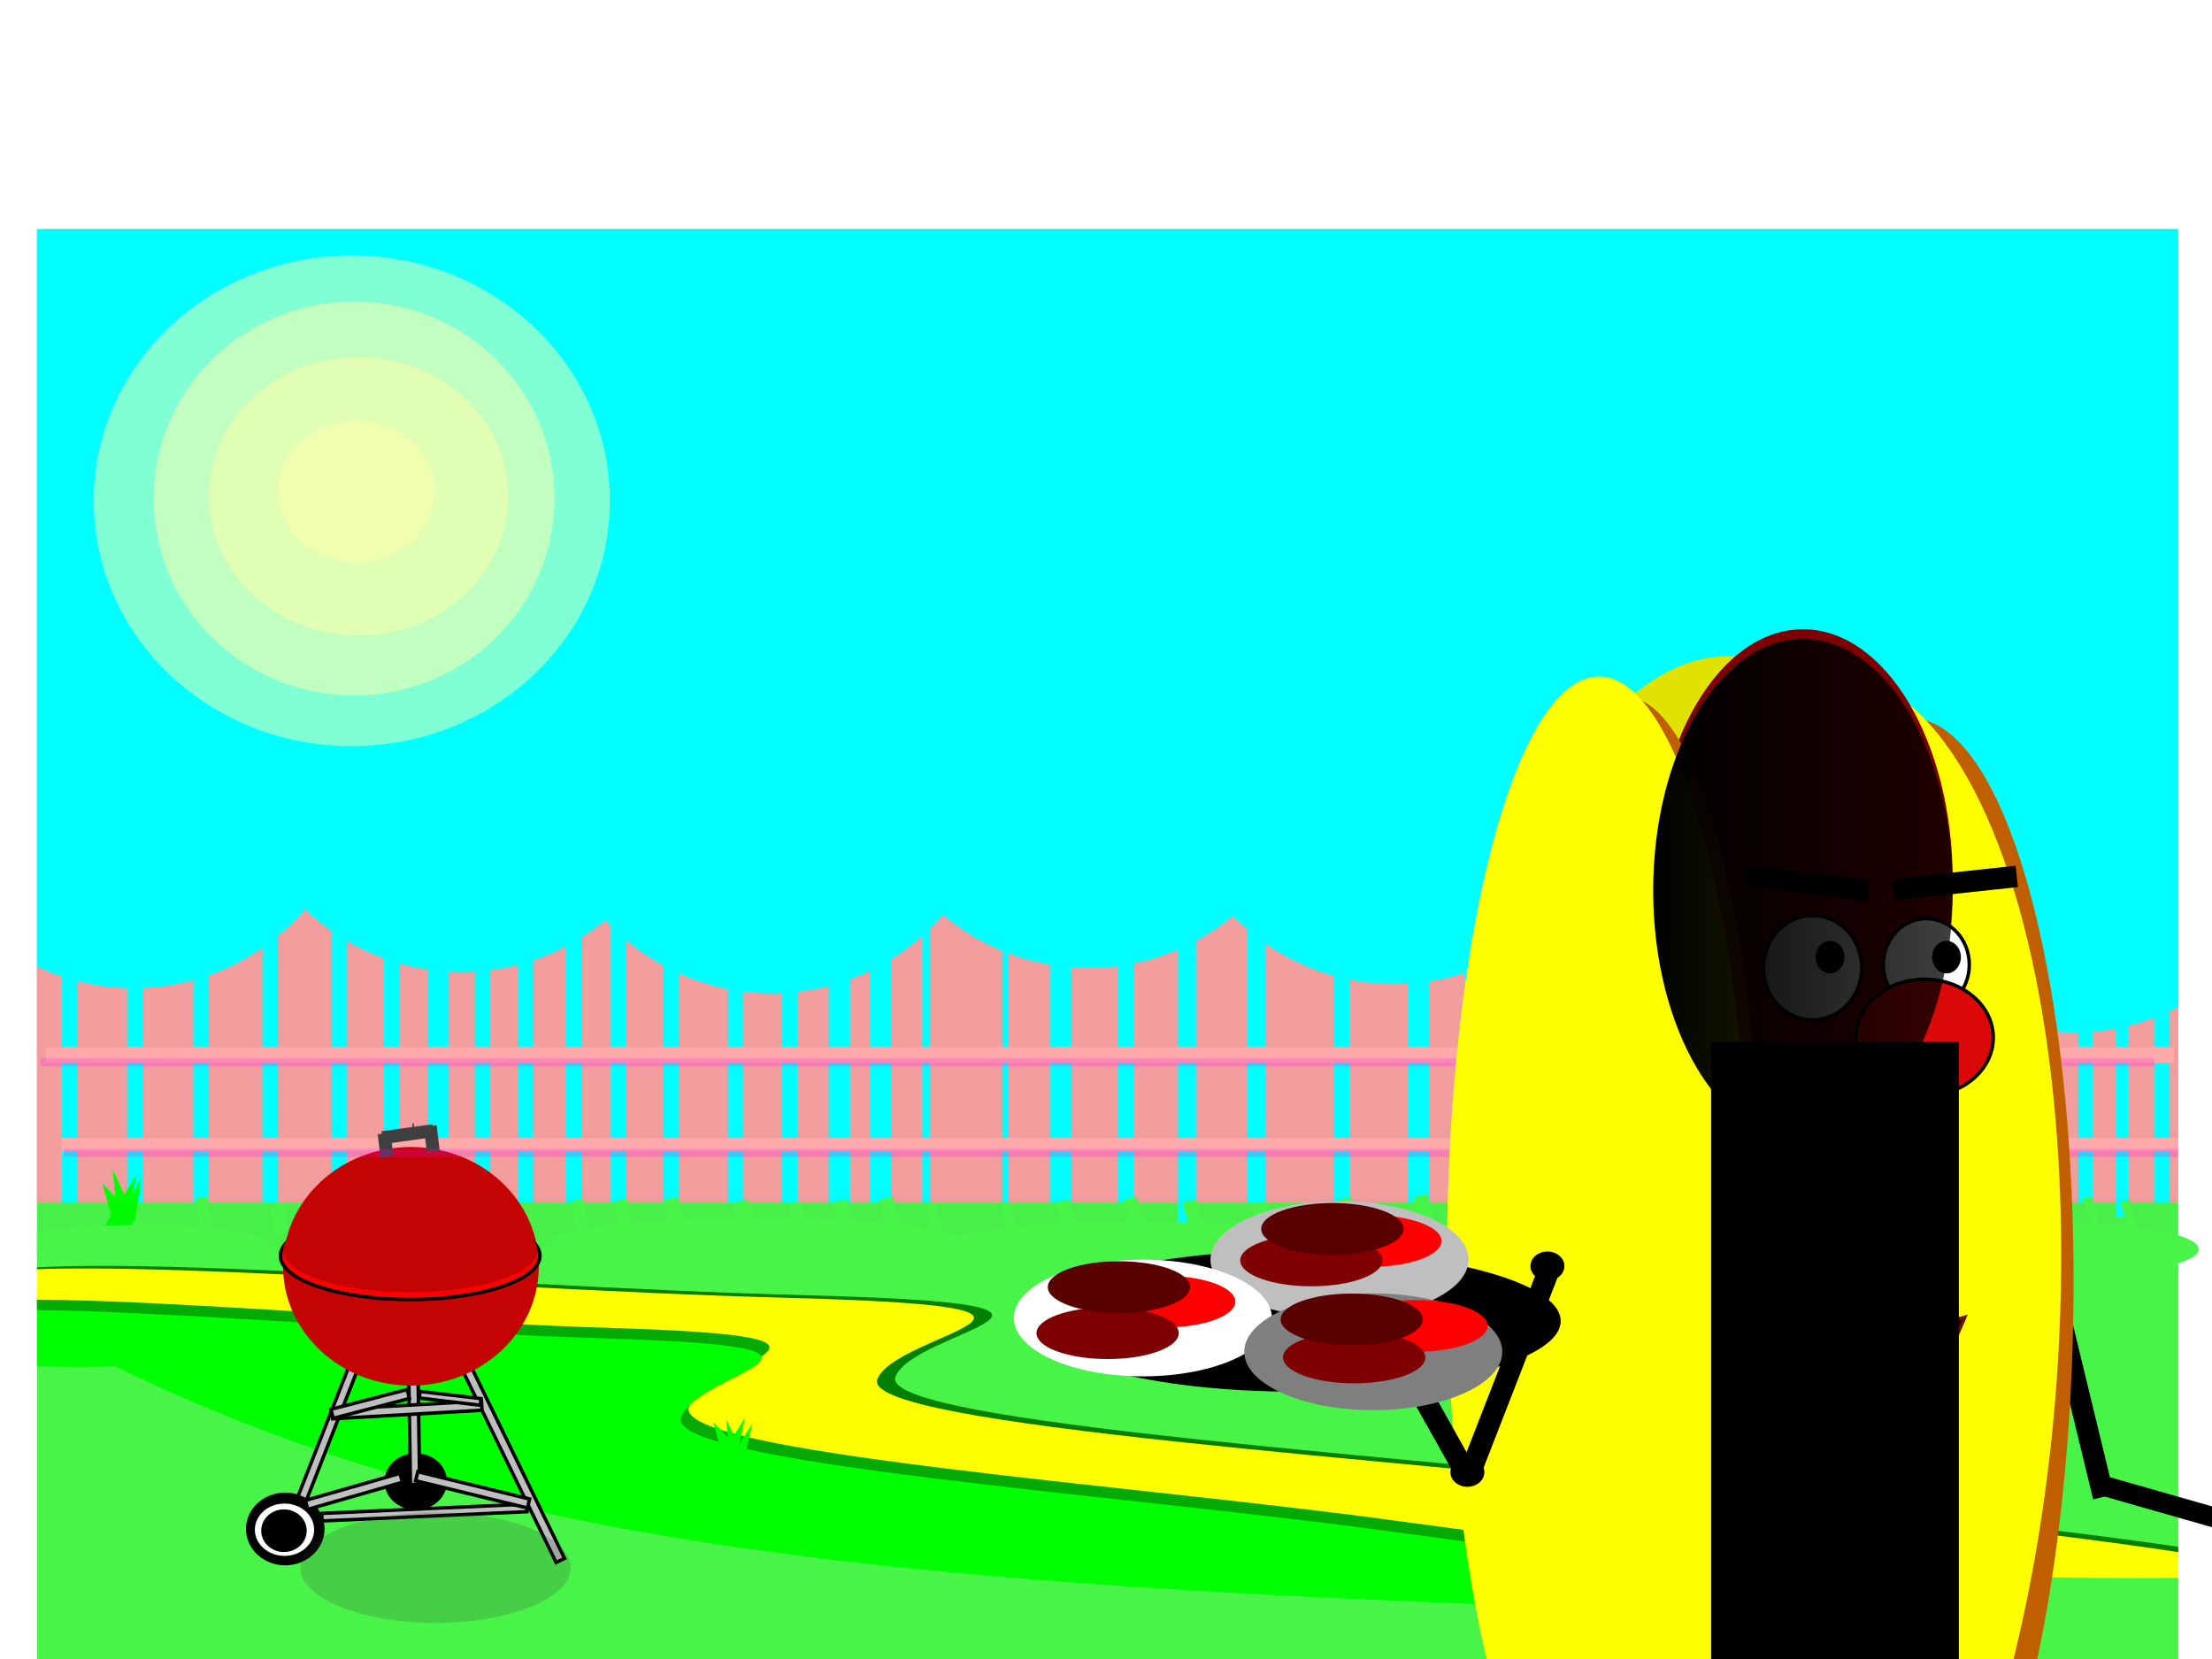 <svg width="640" height="480" xmlns="http://www.w3.org/2000/svg" xmlns:svg="http://www.w3.org/2000/svg" stroke="null" style="vector-effect: non-scaling-stroke;">
 <!-- Created with SVG-edit - http://svg-edit.googlecode.com/ -->
 <defs stroke="null" style="vector-effect: non-scaling-stroke;">
  <filter stroke="null" style="vector-effect: non-scaling-stroke;" height="200%" width="200%" y="-50%" x="-50%" id="svg_50_blur">
   <feGaussianBlur stroke="null" style="vector-effect: non-scaling-stroke;" stdDeviation="10" in="SourceGraphic"/>
  </filter>
  <filter stroke="null" style="vector-effect: non-scaling-stroke;" height="200%" width="200%" y="-50%" x="-50%" id="svg_100_blur">
   <feGaussianBlur stroke="null" style="vector-effect: non-scaling-stroke;" stdDeviation="3.1" in="SourceGraphic"/>
  </filter>
  <linearGradient id="svg_258">
   <stop offset="0" stop-opacity="0" stop-color="0"/>
   <stop offset="0" stop-opacity="0" stop-color="0"/>
   <stop offset="1" stop-color="#000000"/>
  </linearGradient>
  <linearGradient id="svg_260">
   <stop offset="0" stop-opacity="0" stop-color="0"/>
   <stop offset="0.039" stop-opacity="0" stop-color="0"/>
   <stop offset="1" stop-color="#000000"/>
  </linearGradient>
 </defs>
 <g stroke="null">
  <title stroke="null">Layer 1</title>
  <rect stroke="#000000" id="svg_30" height="275.667" width="645" y="66.25" x="-2.75" stroke-linecap="null" stroke-linejoin="null" stroke-dasharray="null" stroke-width="0" fill="#00ffff"/>
  <rect stroke="#000000" style="vector-effect: non-scaling-stroke;" id="svg_1" height="89.292" width="635.063" y="260.396" x="5.687" stroke-width="0" fill="#f29d9d"/>
  <rect stroke="#000000" id="svg_2" height="98.104" width="4.5" y="260.583" x="110.937" stroke-linecap="null" stroke-linejoin="null" stroke-dasharray="null" stroke-width="0" fill="#00ffff"/>
  <rect stroke="#000000" id="svg_3" height="92.771" width="5.833" y="270.979" x="123.875" stroke-linecap="null" stroke-linejoin="null" stroke-dasharray="null" stroke-width="0" fill="#00ffff"/>
  <rect stroke="#000000" id="svg_4" height="91.438" width="4.5" y="270.062" x="137.375" stroke-linecap="null" stroke-linejoin="null" stroke-dasharray="null" stroke-width="0" fill="#00ffff"/>
  <rect stroke="#000000" id="svg_5" height="90.104" width="4.5" y="271.958" x="451.25" stroke-linecap="null" stroke-linejoin="null" stroke-dasharray="null" stroke-width="0" fill="#00ffff"/>
  <rect stroke="#000000" id="svg_6" height="104.104" width="2.5" y="263.583" x="438.875" stroke-linecap="null" stroke-linejoin="null" stroke-dasharray="null" stroke-width="0" fill="#00ffff"/>
  <rect stroke="#000000" id="svg_7" height="94.104" width="6.167" y="271.333" x="407.396" stroke-linecap="null" stroke-linejoin="null" stroke-dasharray="null" stroke-width="0" fill="#00ffff"/>
  <rect stroke="#000000" id="svg_9" height="104.771" width="4.5" y="258.979" x="149.75" stroke-linecap="null" stroke-linejoin="null" stroke-dasharray="null" stroke-width="0" fill="#00ffff"/>
  <rect stroke="#000000" id="svg_10" height="104.771" width="4.5" y="261.229" x="163.812" stroke-linecap="null" stroke-linejoin="null" stroke-dasharray="null" stroke-width="0" fill="#00ffff"/>
  <rect stroke="#000000" id="svg_11" height="115.438" width="4.5" y="252.813" x="176.75" stroke-linecap="null" stroke-linejoin="null" stroke-dasharray="null" stroke-width="0" fill="#00ffff"/>
  <circle stroke="#000000" id="svg_12" r="65.479" cy="214.604" cx="314.99" stroke-linecap="null" stroke-linejoin="null" stroke-dasharray="null" stroke-width="0" fill="#00ffff"/>
  <rect stroke="#000000" id="svg_13" height="100.771" width="4.5" y="260.167" x="191.937" stroke-linecap="null" stroke-linejoin="null" stroke-dasharray="null" stroke-width="0" fill="#00ffff"/>
  <rect stroke="#000000" id="svg_14" height="106.104" width="0.5" y="252.583" x="176.812" stroke-linecap="null" stroke-linejoin="null" stroke-dasharray="null" stroke-width="0" fill="#00ffff"/>
  <rect stroke="#000000" id="svg_15" height="90.104" width="4.5" y="273.083" x="226.25" stroke-linecap="null" stroke-linejoin="null" stroke-dasharray="null" stroke-width="0" fill="#00ffff"/>
  <rect stroke="#000000" id="svg_16" height="96.771" width="6.167" y="271.479" x="239.771" stroke-linecap="null" stroke-linejoin="null" stroke-dasharray="null" stroke-width="0" fill="#00ffff"/>
  <rect stroke="#000000" id="svg_17" height="102.104" width="2.167" y="262.771" x="266.833" stroke-linecap="null" stroke-linejoin="null" stroke-dasharray="null" stroke-width="0" fill="#00ffff"/>
  <rect stroke="#000000" id="svg_18" height="106.104" width="1.833" y="262.208" x="289.958" stroke-linecap="null" stroke-linejoin="null" stroke-dasharray="null" stroke-width="0" fill="#00ffff"/>
  <rect stroke="#000000" id="svg_19" height="103.438" width="4.5" y="265.375" x="323.562" stroke-linecap="null" stroke-linejoin="null" stroke-dasharray="null" stroke-width="0" fill="#00ffff"/>
  <rect stroke="#000000" id="svg_20" height="97.771" width="5.5" y="264.854" x="360.687" stroke-linecap="null" stroke-linejoin="null" stroke-dasharray="null" stroke-width="0" fill="#00ffff"/>
  <rect stroke="#000000" id="svg_21" height="90.104" width="4.5" y="273.083" x="386" stroke-linecap="null" stroke-linejoin="null" stroke-dasharray="null" stroke-width="0" fill="#00ffff"/>
  <circle stroke="#000000" id="svg_24" r="65.479" cy="221.938" cx="223.323" stroke-linecap="null" stroke-linejoin="null" stroke-dasharray="null" stroke-width="0" fill="#00ffff"/>
  <circle stroke="#000000" id="svg_26" r="65.479" cy="215.771" cx="133.49" stroke-linecap="null" stroke-linejoin="null" stroke-dasharray="null" stroke-width="0" fill="#00ffff"/>
  <circle stroke="#000000" id="svg_27" r="65.479" cy="219.271" cx="403.49" stroke-linecap="null" stroke-linejoin="null" stroke-dasharray="null" stroke-width="0" fill="#00ffff"/>
  <rect stroke="#000000" style="vector-effect: non-scaling-stroke;" id="svg_33" height="120.771" width="5.833" y="261.292" x="457.917" stroke-linecap="null" stroke-linejoin="null" stroke-dasharray="null" stroke-width="0" fill="#00ffff"/>
  <rect stroke="#000000" id="svg_34" height="135.438" width="4.5" y="266.625" x="491.25" stroke-linecap="null" stroke-linejoin="null" stroke-dasharray="null" stroke-width="0" fill="#00ffff"/>
  <rect stroke="#000000" id="svg_35" height="139.438" width="3.167" y="282.625" x="511.25" stroke-linecap="null" stroke-linejoin="null" stroke-dasharray="null" stroke-width="0" fill="#00ffff"/>
  <rect stroke="#000000" id="svg_36" height="89.438" width="2.833" y="270.625" x="531.25" stroke-linecap="null" stroke-linejoin="null" stroke-dasharray="null" stroke-width="0" fill="#00ffff"/>
  <rect stroke="#000000" id="svg_37" height="97.438" width="2.833" y="268.625" x="554.25" stroke-linecap="null" stroke-linejoin="null" stroke-dasharray="null" stroke-width="0" fill="#00ffff"/>
  <rect stroke="#000000" id="svg_38" height="101.438" width="4.167" y="274.625" x="581.25" stroke-linecap="null" stroke-linejoin="null" stroke-dasharray="null" stroke-width="0" fill="#00ffff"/>
  <rect stroke="#000000" id="svg_39" height="104.104" width="4.167" y="275.958" x="601.25" stroke-linecap="null" stroke-linejoin="null" stroke-dasharray="null" stroke-width="0" fill="#00ffff"/>
  <rect stroke="#000000" id="svg_40" height="81.771" width="4.5" y="274.292" x="623.25" stroke-linecap="null" stroke-linejoin="null" stroke-dasharray="null" stroke-width="0" fill="#00ffff"/>
  <rect stroke="#000000" id="svg_41" height="129.104" width="4.5" y="257.917" x="17.937" stroke-linecap="null" stroke-linejoin="null" stroke-dasharray="null" stroke-width="0" fill="#00ffff"/>
  <rect stroke="#000000" id="svg_42" height="222.438" width="4.5" y="141.725" x="36.937" stroke-linecap="null" stroke-linejoin="null" stroke-dasharray="null" stroke-width="0" fill="#00ffff"/>
  <rect stroke="#000000" id="svg_43" height="222.438" width="4.5" y="135.25" x="55.937" stroke-linecap="null" stroke-linejoin="null" stroke-dasharray="null" stroke-width="0" fill="#00ffff"/>
  <rect stroke="#000000" id="svg_44" height="222.438" width="4.5" y="131.25" x="75.937" stroke-linecap="null" stroke-linejoin="null" stroke-dasharray="null" stroke-width="0" fill="#00ffff"/>
  <rect stroke="#000000" id="svg_45" height="122.437" width="4.5" y="242.25" x="95.937" stroke-linecap="null" stroke-linejoin="null" stroke-dasharray="null" stroke-width="0" fill="#00ffff"/>
  <circle stroke="#000000" id="svg_46" r="65.479" cy="220.438" cx="38.656" stroke-linecap="null" stroke-linejoin="null" stroke-dasharray="null" stroke-width="0" fill="#00ffff"/>
  <circle stroke="#000000" id="svg_47" r="65.479" cy="225.604" cx="496.99" stroke-linecap="null" stroke-linejoin="null" stroke-dasharray="null" stroke-width="0" fill="#00ffff"/>
  <circle stroke="#000000" style="vector-effect: non-scaling-stroke;" id="svg_48" r="65.479" cy="233.271" cx="599.99" stroke-linecap="null" stroke-linejoin="null" stroke-dasharray="null" stroke-width="0" fill="#00ffff"/>
  <rect stroke="#000000" id="svg_51" height="102.907" width="4.5" y="245.25" x="210.604" stroke-linecap="null" stroke-linejoin="null" stroke-dasharray="null" stroke-width="0" fill="#00ffff"/>
  <rect stroke="#000000" id="svg_52" height="96.771" width="6.167" y="264.813" x="251.771" stroke-linecap="null" stroke-linejoin="null" stroke-dasharray="null" stroke-width="0" fill="#00ffff"/>
  <rect stroke="#000000" id="svg_53" height="96.771" width="6.167" y="266.146" x="303.771" stroke-linecap="null" stroke-linejoin="null" stroke-dasharray="null" stroke-width="0" fill="#00ffff"/>
  <rect stroke="#000000" id="svg_49" height="146" width="642" y="348.156" x="10.714" stroke-linecap="null" stroke-linejoin="null" stroke-dasharray="null" stroke-width="0" fill="#49f449"/>
  <rect stroke="#000000" height="97.771" width="5.5" y="268.854" x="340.687" stroke-linecap="null" stroke-linejoin="null" stroke-dasharray="null" stroke-width="0" fill="#00ffff" id="svg_8"/>
  <rect stroke="#000000" height="104.104" width="2.5" y="264.583" x="423.875" stroke-linecap="null" stroke-linejoin="null" stroke-dasharray="null" stroke-width="0" fill="#00ffff" id="svg_22"/>
  <rect stroke="#000000" height="90.104" width="3.5" y="265.958" x="545.25" stroke-linecap="null" stroke-linejoin="null" stroke-dasharray="null" stroke-width="0" fill="#00ffff" id="svg_25"/>
  <rect stroke="#000000" height="59.104" width="3.5" y="284.958" x="568.25" stroke-linecap="null" stroke-linejoin="null" stroke-dasharray="null" stroke-width="0" fill="#00ffff" id="svg_28"/>
  <rect stroke="#000000" height="59.104" width="3.5" y="292.958" x="612.25" stroke-linecap="null" stroke-linejoin="null" stroke-dasharray="null" stroke-width="0" fill="#00ffff" id="svg_29"/>
  <rect stroke="#000000" fill="#ffaaaa" stroke-width="0" stroke-dasharray="null" stroke-linejoin="null" stroke-linecap="null" x="13.25" y="303" width="615.75" height="4.5" id="svg_54"/>
  <rect stroke="#000000" fill="#ffaaaa" stroke-width="0" stroke-dasharray="null" stroke-linejoin="null" stroke-linecap="null" x="17.75" y="329.25" width="613.5" height="3.75" id="svg_55"/>
  <rect stroke="#000000" id="svg_222" transform="rotate(-13.614 602.532,407.894) " height="51.82" width="6.222" y="381.984" x="599.42" stroke-linecap="null" stroke-linejoin="null" stroke-dasharray="null" stroke-width="0" fill="#000000"/>
  <path stroke="#000000" fill="#007f00" stroke-width="0" stroke-dasharray="null" stroke-linejoin="null" stroke-linecap="null" d="m62.805,383.089c116.718,48.624 238.742,63.439 477.485,71.037c238.742,7.598 53.054,-11.396 -37.138,-22.033c-90.192,-10.637 -249.353,-20.133 -244.048,-33.809c5.305,-13.676 74.275,-20.893 -26.527,-23.552c-100.802,-2.659 -238.742,-15.955 -244.048,-2.659c-5.305,13.296 74.275,11.016 74.275,11.016z" id="svg_79"/>
  <path stroke="#000000" fill="#ffff00" stroke-width="0" stroke-dasharray="null" stroke-linejoin="null" stroke-linecap="null" d="m57.555,383.839c116.718,48.624 238.742,63.439 477.485,71.037c238.742,7.598 53.054,-11.396 -37.138,-22.033c-90.192,-10.637 -249.353,-20.133 -244.048,-33.809c5.305,-13.676 74.275,-20.893 -26.527,-23.552c-100.802,-2.659 -238.742,-15.955 -244.048,-2.659c-5.305,13.296 74.275,11.016 74.275,11.016z" id="svg_77"/>
  <rect stroke="#000000" filter="url(#svg_50_blur)" fill="#ffffff" stroke-width="0" stroke-dasharray="null" stroke-linejoin="null" stroke-linecap="null" x="630.25" y="-1" width="48" height="499" id="svg_50"/>
  <path stroke="#000000" fill="#05aa05" stroke-width="0" stroke-dasharray="null" stroke-linejoin="null" stroke-linecap="null" d="m35.478,392.338c97.414,47.177 199.255,61.552 398.51,68.923c199.255,7.371 44.279,-11.057 -30.995,-21.377c-75.274,-10.32 -208.111,-19.534 -203.683,-32.803c4.428,-13.269 61.99,-20.271 -22.139,-22.852c-84.13,-2.58 -199.255,-15.48 -203.683,-2.58c-4.428,12.9 61.99,10.689 61.99,10.689z" id="svg_80"/>
  <path stroke="#000000" style="vector-effect: non-scaling-stroke;" fill="#00ff00" stroke-width="0" stroke-dasharray="null" stroke-linejoin="null" stroke-linecap="null" d="m33.228,395.338c97.414,47.177 199.255,61.552 398.51,68.923c199.255,7.371 44.279,-11.057 -30.995,-21.377c-75.274,-10.32 -208.111,-19.534 -203.683,-32.803c4.428,-13.269 61.99,-20.271 -22.139,-22.852c-84.13,-2.58 -199.255,-15.48 -203.683,-2.58c-4.428,12.9 61.99,10.689 61.99,10.689z" id="svg_78"/>
  <path stroke="#000000" transform="rotate(3.87 35.56,351.938) " id="svg_23" d="m35.844,365.227c0,0 -4.113,-26.578 -4.113,-26.578c0,0 6.961,12.023 7.594,15.504c0.633,3.48 -3.48,11.074 -3.48,11.074z" stroke-linecap="null" stroke-linejoin="null" stroke-dasharray="null" stroke-width="0" fill="#00ff00"/>
  <path stroke="#000000" id="svg_31" d="m33.734,357.211c0,0 -4.113,-14.766 -4.113,-14.766c0,0 6.961,6.68 7.594,8.613c0.633,1.934 -3.48,6.152 -3.48,6.152l0,0z" stroke-linecap="null" stroke-linejoin="null" stroke-dasharray="null" stroke-width="0" fill="#00ff00"/>
  <path stroke="#000000" transform="rotate(35.482 36.035,354.047) " id="svg_56" d="m36.318,367.336c0,0 -4.113,-26.578 -4.113,-26.578c0,0 6.961,12.023 7.594,15.504c0.633,3.48 -3.48,11.074 -3.48,11.074z" stroke-linecap="null" stroke-linejoin="null" stroke-dasharray="null" stroke-width="0" fill="#00ff00"/>
  <path stroke="#000000" transform="rotate(40.654 33.688,352.544) " id="svg_57" d="m33.972,365.833c0,0 -4.113,-26.578 -4.113,-26.578c0,0 6.961,12.023 7.594,15.504c0.633,3.48 -3.48,11.074 -3.48,11.074z" stroke-linecap="null" stroke-linejoin="null" stroke-dasharray="null" stroke-width="0" fill="#00ff00"/>
  <path stroke="#000000" id="svg_81" transform="rotate(3.87 423.369,356.367) " d="m423.652,369.656c0,0 -4.113,-26.578 -4.113,-26.578c0,0 6.961,12.023 7.594,15.504c0.633,3.48 -3.48,11.074 -3.48,11.074z" stroke-linecap="null" stroke-linejoin="null" stroke-dasharray="null" stroke-width="0" fill="#00ff00"/>
  <path stroke="#000000" id="svg_82" d="m337.062,393.281c0,0 -4.113,-14.766 -4.113,-14.766c0,0 6.961,6.68 7.594,8.613c0.633,1.934 -3.48,6.152 -3.48,6.152z" stroke-linecap="null" stroke-linejoin="null" stroke-dasharray="null" stroke-width="0" fill="#00ff00"/>
  <path stroke="#000000" id="svg_83" transform="rotate(40.654 426.243,353.81) " d="m426.526,367.099c0,0 -4.113,-26.578 -4.113,-26.578c0,0 6.961,12.023 7.594,15.504c0.633,3.48 -3.48,11.074 -3.48,11.074z" stroke-linecap="null" stroke-linejoin="null" stroke-dasharray="null" stroke-width="0" fill="#00ff00"/>
  <path stroke="#000000" id="svg_84" transform="rotate(3.87 428.326,350.988) " d="m428.609,364.277c0,0 -4.113,-26.578 -4.113,-26.578c0,0 6.961,12.023 7.594,15.504c0.633,3.48 -3.48,11.074 -3.48,11.074z" stroke-linecap="null" stroke-linejoin="null" stroke-dasharray="null" stroke-width="0" fill="#00ff00"/>
  <path stroke="#000000" id="svg_85" d="m424.918,354.68c0,0 -4.113,-14.766 -4.113,-14.766c0,0 6.961,6.68 7.594,8.613c0.633,1.934 -3.48,6.152 -3.48,6.152z" stroke-linecap="null" stroke-linejoin="null" stroke-dasharray="null" stroke-width="0" fill="#00ff00"/>
  <path stroke="#000000" id="svg_86" transform="rotate(40.654 424.872,350.013) " d="m425.155,363.302c0,0 -4.113,-26.578 -4.113,-26.578c0,0 6.961,12.023 7.594,15.504c0.633,3.48 -3.48,11.074 -3.48,11.074z" stroke-linecap="null" stroke-linejoin="null" stroke-dasharray="null" stroke-width="0" fill="#00ff00"/>
  <path stroke="#000000" id="svg_87" transform="rotate(3.87 213.038,424.157) " d="m213.321,437.446c0,0 -4.113,-26.578 -4.113,-26.578c0,0 6.961,12.023 7.594,15.504c0.633,3.48 -3.48,11.074 -3.48,11.074z" stroke-linecap="null" stroke-linejoin="null" stroke-dasharray="null" stroke-width="0" fill="#00ff00"/>
  <path stroke="#000000" id="svg_88" d="m210.5,426.346c0,0 -4.113,-14.766 -4.113,-14.766c0,0 6.961,6.68 7.594,8.613c0.633,1.934 -3.48,6.152 -3.48,6.152z" stroke-linecap="null" stroke-linejoin="null" stroke-dasharray="null" stroke-width="0" fill="#00ff00"/>
  <path stroke="#000000" id="svg_89" transform="rotate(40.654 209.742,422.865) " d="m210.025,436.154c0,0 -4.113,-26.578 -4.113,-26.578c0,0 6.961,12.023 7.594,15.504c0.633,3.48 -3.48,11.074 -3.48,11.074z" stroke-linecap="null" stroke-linejoin="null" stroke-dasharray="null" stroke-width="0" fill="#00ff00"/>
  <path stroke="#000000" id="svg_90" transform="rotate(41.99 211.614,424.395) " d="m211.897,437.684c0,0 -4.113,-26.578 -4.113,-26.578c0,0 6.961,12.023 7.594,15.504c0.633,3.48 -3.48,11.074 -3.48,11.074z" stroke-linecap="null" stroke-linejoin="null" stroke-dasharray="null" stroke-width="0" fill="#00ff00"/>
  <ellipse stroke="#000000" ry="57" rx="58" id="svg_91" cy="144.222" cx="102.444" stroke-linecap="null" stroke-linejoin="null" stroke-dasharray="null" stroke-width="0" fill="#ffffaa" opacity="0.5"/>
  <rect stroke="#000000" fill="#bfbfbf" stroke-dasharray="null" stroke-linejoin="null" stroke-linecap="null" x="92.819" y="394.723" width="2.673" height="43.275" id="svg_61" transform="rotate(21.4 94.155,416.36) "/>
  <ellipse stroke="#000000" fill="#000000" stroke-width="0" cx="82.528" cy="442.379" rx="11.367" ry="10.516" id="svg_62"/>
  <ellipse stroke="#000000" fill="#ffffff" stroke-width="0" cx="82.317" cy="442.59" rx="8.578" ry="7.57" id="svg_63"/>
  <ellipse stroke="#000000" fill="#000000" stroke-width="0" cx="82.161" cy="442.879" rx="6.578" ry="6.172" id="svg_64"/>
  <ellipse stroke="#000000" fill="#000000" stroke-width="0" cx="120.286" cy="428.668" rx="9.047" ry="8.195" id="svg_66"/>
  <rect stroke="#000000" fill="#bfbfbf" stroke-dasharray="null" stroke-linejoin="null" stroke-linecap="null" x="118.535" y="400.319" width="2.673" height="29.167" transform="rotate(179.105 119.871,414.902) " id="svg_65"/>
  <rect stroke="#000000" fill="#bfbfbf" stroke-dasharray="null" stroke-linejoin="null" stroke-linecap="null" x="145.815" y="386.651" width="2.704" height="68.277" transform="rotate(154.03 147.167,420.79) " id="svg_67"/>
  <rect stroke="#000000" style="vector-effect: non-scaling-stroke;" filter="url(#svg_100_blur)" opacity="0.15" id="svg_100" height="14.292" width="619.313" y="346.646" x="10.187" stroke-width="0" fill="#3f3f3f"/>
  <ellipse stroke="#000000" style="vector-effect: non-scaling-stroke;" fill="#c40303" stroke-width="0" cx="118.895" cy="366.379" rx="37" ry="34.516" id="svg_60"/>
  <rect stroke="#000000" fill="#bfbfbf" stroke-dasharray="null" stroke-linejoin="null" stroke-linecap="null" x="116.444" y="386.286" width="2.673" height="43.275" transform="rotate(86.743 117.78,407.923) " id="svg_68"/>
  <rect stroke="#000000" fill="#bfbfbf" stroke-dasharray="null" stroke-linejoin="null" stroke-linecap="null" x="105.763" y="394.803" width="2.673" height="22.787" transform="rotate(75.387 107.1,406.196) " id="svg_69"/>
  <rect stroke="#000000" fill="#bfbfbf" stroke-dasharray="null" stroke-linejoin="null" stroke-linecap="null" x="129.271" y="395.706" width="1.923" height="17.745" transform="rotate(96.742 130.232,404.579) " id="svg_70"/>
  <ellipse stroke="#000000" fill="#ff0000" stroke-dasharray="null" stroke-linejoin="null" stroke-linecap="null" cx="118.676" cy="363.333" id="svg_71" rx="37.547" ry="12.656"/>
  <ellipse stroke="#000000" style="vector-effect: non-scaling-stroke;" fill="#c40303" stroke-width="0" cx="118.684" cy="361.739" rx="36.789" ry="12.156" id="svg_73"/>
  <rect stroke="#000000" fill="#3f3f3f" stroke-width="0" stroke-dasharray="null" stroke-linejoin="null" stroke-linecap="null" x="110.561" y="326.27" width="14.871" height="3.754" id="svg_74" transform="rotate(-7.914 117.996,328.147) "/>
  <rect stroke="#000000" fill="#3f3f3f" stroke-width="0" stroke-dasharray="null" stroke-linejoin="null" stroke-linecap="null" x="119.333" y="325.036" width="0.422" height="2.109" id="svg_75"/>
  <rect stroke="#000000" fill="#3f3f3f" stroke-width="0" stroke-dasharray="null" stroke-linejoin="null" stroke-linecap="null" x="108.09" y="329.501" width="6.917" height="3.754" transform="rotate(82.919 111.548,331.378) " id="svg_76"/>
  <rect stroke="#000000" fill="#3f3f3f" stroke-width="0" stroke-dasharray="null" stroke-linejoin="null" stroke-linecap="null" x="121.245" y="327.567" width="7.335" height="3.754" transform="rotate(82.919 124.913,329.444) " id="svg_92"/>
  <rect stroke="#000000" fill="#bfbfbf" stroke-dasharray="null" stroke-linejoin="null" stroke-linecap="null" x="121.704" y="407.941" width="2.187" height="59.367" transform="rotate(87.414 122.798,437.624) " id="svg_96"/>
  <rect stroke="#000000" fill="#bfbfbf" stroke-dasharray="null" stroke-linejoin="null" stroke-linecap="null" x="135.405" y="414.41" width="2.673" height="33.309" transform="rotate(103.706 136.741,431.065) " id="svg_97"/>
  <rect stroke="#000000" fill="#bfbfbf" stroke-dasharray="null" stroke-linejoin="null" stroke-linecap="null" x="101.056" y="417.254" width="2.673" height="28.475" transform="rotate(74.026 102.393,431.492) " id="svg_98"/>
  <ellipse stroke="#000000" ry="20.333" rx="22.667" cy="142.222" cx="103.111" stroke-linecap="null" stroke-linejoin="null" stroke-dasharray="null" stroke-width="0" fill="#ffffaa" opacity="0.5" id="svg_109"/>
  <ellipse stroke="#000000" ry="40.333" rx="43.333" cy="143.556" cx="103.778" stroke-linecap="null" stroke-linejoin="null" stroke-dasharray="null" stroke-width="0" fill="#ffffaa" opacity="0.5" id="svg_110"/>
  <ellipse stroke="#000000" ry="71" rx="74.667" cy="144.889" cx="101.778" stroke-linecap="null" stroke-linejoin="null" stroke-dasharray="null" stroke-width="0" fill="#ffffaa" opacity="0.5" id="svg_111"/>
  <path stroke="#000000" fill="#59f759" stroke-width="0" stroke-dasharray="null" stroke-linejoin="null" stroke-linecap="null" d="m558.218,341.379c0,0 -0.31,5.347 1.549,4.339c1.858,-1.007 1.633,-0.155 2.675,-1.007c1.042,-0.852 2.703,-10.151 2.562,-0.232c-0.141,9.919 -1.633,15.576 -1.69,7.052c-0.056,-8.524 3.745,7.052 1.408,-2.557c-2.337,-9.609 -3.52,-11.159 -2.365,-5.192c1.154,5.967 -1.718,7.517 -1.239,2.867c0.479,-4.649 -2.928,7.362 -0.422,3.72c2.506,-3.642 1.352,-9.376 0.169,-7.594c-1.183,1.782 1.521,6.664 -0.563,5.269c-2.084,-1.395 -4.59,-4.494 -1.492,-4.339c3.097,0.155 3.97,11.701 4.055,4.572c0.084,-7.129 -0.704,-16.041 -0.028,-7.129c0.676,8.911 3.069,14.491 -0.394,8.989c-3.463,-5.502 -8.025,-5.269 -3.379,-1.782c4.646,3.487 5.069,-9.609 2.928,-4.959c-2.14,4.649 5.688,18.055 3.717,9.686c-1.971,-8.369 -5.632,-11.004 -3.126,-5.037c2.506,5.967 8.926,3.177 4.224,0.93c-4.702,-2.247 -6.674,9.221 -4.534,1.937c2.14,-7.284 -0.028,-18.21 0.197,-8.911c0.225,9.299 6.307,-4.727 2.253,2.015c-4.055,6.742 0.422,14.258 0.405,14.191c-0.018,-0.067 -6.909,-16.826 -6.909,-16.826l0,-0z" id="svg_136" transform="rotate(20.757 562.786,347.807) "/>
  <path stroke="#ff7f00" fill="none" stroke-width="0" stroke-dasharray="null" stroke-linejoin="null" stroke-linecap="null" d="m1,42.344l7.752,-41.344l25.84,0l7.752,41.344l-41.344,0z" id="svg_137"/>
  <ellipse stroke="#000000" ry="16" rx="39.111" id="svg_94" cy="453.568" cx="126.003" opacity="0.2" stroke-linecap="null" stroke-linejoin="null" stroke-dasharray="null" stroke-width="0" fill="#3f3f3f"/>
  <rect stroke="#000000" id="svg_95" height="2.37" width="611.556" y="306.117" x="11.775" opacity="0.2" stroke-linecap="null" stroke-linejoin="null" stroke-dasharray="null" stroke-width="0" fill="#ff00ff"/>
  <rect stroke="#000000" id="svg_99" height="2.37" width="611.556" y="332.367" x="18.525" opacity="0.2" stroke-linecap="null" stroke-linejoin="null" stroke-dasharray="null" stroke-width="0" fill="#ff00ff"/>
  <rect stroke="#000000" transform="rotate(-9.193 40.812,357.344) " id="svg_101" height="8.354" width="3.75" y="353.167" x="38.937" stroke-linecap="null" stroke-linejoin="null" stroke-dasharray="null" stroke-width="0" fill="#49f449"/>
  <rect stroke="#000000" id="svg_102" transform="rotate(-9.193 22.812,358.844) " height="8.354" width="3.75" y="354.667" x="20.937" stroke-linecap="null" stroke-linejoin="null" stroke-dasharray="null" stroke-width="0" fill="#49f449"/>
  <rect stroke="#000000" id="svg_103" transform="rotate(-9.193 59.562,353.594) " height="14.517" width="3.228" y="346.335" x="57.949" stroke-linecap="null" stroke-linejoin="null" stroke-dasharray="null" stroke-width="0" fill="#49f449"/>
  <rect stroke="#000000" id="svg_104" transform="rotate(-9.193 80.562,352.844) " height="8.354" width="3.75" y="348.667" x="78.687" stroke-linecap="null" stroke-linejoin="null" stroke-dasharray="null" stroke-width="0" fill="#49f449"/>
  <rect stroke="#000000" id="svg_105" transform="rotate(-9.193 168.312,354.719) " height="15.257" width="3.348" y="347.09" x="166.639" stroke-linecap="null" stroke-linejoin="null" stroke-dasharray="null" stroke-width="0" fill="#49f449"/>
  <rect stroke="#000000" id="svg_106" transform="rotate(-9.193 181.11,356.272) " height="18.338" width="3.75" y="347.103" x="179.235" stroke-linecap="null" stroke-linejoin="null" stroke-dasharray="null" stroke-width="0" fill="#49f449"/>
  <rect stroke="#000000" id="svg_107" transform="rotate(-16.571 196.782,356.031) " height="19.318" width="4.067" y="346.372" x="194.749" stroke-linecap="null" stroke-linejoin="null" stroke-dasharray="null" stroke-width="0" fill="#49f449"/>
  <rect stroke="#000000" id="svg_108" transform="rotate(-16.571 217.032,356.781) " height="19.318" width="4.067" y="347.122" x="214.999" stroke-linecap="null" stroke-linejoin="null" stroke-dasharray="null" stroke-width="0" fill="#49f449"/>
  <rect stroke="#000000" id="svg_112" transform="rotate(-16.571 232.782,357.531) " height="19.318" width="4.067" y="347.872" x="230.749" stroke-linecap="null" stroke-linejoin="null" stroke-dasharray="null" stroke-width="0" fill="#49f449"/>
  <rect stroke="#000000" id="svg_113" transform="rotate(-16.571 245.532,356.781) " height="19.318" width="4.067" y="347.122" x="243.499" stroke-linecap="null" stroke-linejoin="null" stroke-dasharray="null" stroke-width="0" fill="#49f449"/>
  <rect stroke="#000000" id="svg_114" transform="rotate(-16.571 259.032,356.031) " height="19.318" width="4.067" y="346.372" x="256.999" stroke-linecap="null" stroke-linejoin="null" stroke-dasharray="null" stroke-width="0" fill="#49f449"/>
  <rect stroke="#000000" id="svg_115" transform="rotate(-16.571 271.843,357.736) " height="19.318" width="2.629" y="348.077" x="270.529" stroke-linecap="null" stroke-linejoin="null" stroke-dasharray="null" stroke-width="0" fill="#49f449"/>
  <rect stroke="#000000" id="svg_116" transform="rotate(-16.571 293.593,357.736) " height="19.318" width="2.629" y="348.077" x="292.279" stroke-linecap="null" stroke-linejoin="null" stroke-dasharray="null" stroke-width="0" fill="#49f449"/>
  <rect stroke="#000000" id="svg_117" transform="rotate(-16.571 310.032,356.781) " height="19.318" width="4.067" y="347.122" x="307.999" stroke-linecap="null" stroke-linejoin="null" stroke-dasharray="null" stroke-width="0" fill="#49f449"/>
  <rect stroke="#000000" id="svg_118" transform="rotate(-16.571 329.532,356.031) " height="19.318" width="4.067" y="346.372" x="327.499" stroke-linecap="null" stroke-linejoin="null" stroke-dasharray="null" stroke-width="0" fill="#49f449"/>
  <rect stroke="#000000" id="svg_119" transform="rotate(-16.571 346.782,356.781) " height="19.318" width="4.067" y="347.122" x="344.749" stroke-linecap="null" stroke-linejoin="null" stroke-dasharray="null" stroke-width="0" fill="#49f449"/>
  <rect stroke="#000000" id="svg_120" transform="rotate(-16.571 367.032,357.531) " height="19.318" width="4.067" y="347.872" x="364.999" stroke-linecap="null" stroke-linejoin="null" stroke-dasharray="null" stroke-width="0" fill="#49f449"/>
  <rect stroke="#000000" id="svg_121" transform="rotate(-16.571 391.782,356.031) " height="19.318" width="4.067" y="346.372" x="389.749" stroke-linecap="null" stroke-linejoin="null" stroke-dasharray="null" stroke-width="0" fill="#49f449"/>
  <rect stroke="#000000" id="svg_122" transform="rotate(-16.571 413.532,355.281) " height="19.318" width="4.067" y="345.622" x="411.499" stroke-linecap="null" stroke-linejoin="null" stroke-dasharray="null" stroke-width="0" fill="#49f449"/>
  <rect stroke="#000000" id="svg_123" transform="rotate(-16.571 457.532,357.281) " height="19.318" width="4.067" y="347.622" x="455.499" stroke-linecap="null" stroke-linejoin="null" stroke-dasharray="null" stroke-width="0" fill="#49f449"/>
  <rect stroke="#000000" id="svg_124" transform="rotate(-16.571 477.532,357.281) " height="19.318" width="4.067" y="347.622" x="475.499" stroke-linecap="null" stroke-linejoin="null" stroke-dasharray="null" stroke-width="0" fill="#49f449"/>
  <rect stroke="#000000" id="svg_125" transform="rotate(-16.571 442.593,355.736) " height="19.318" width="2.629" y="346.077" x="441.279" stroke-linecap="null" stroke-linejoin="null" stroke-dasharray="null" stroke-width="0" fill="#49f449"/>
  <rect stroke="#000000" id="svg_126" transform="rotate(-16.571 428.593,355.736) " height="19.318" width="2.629" y="346.077" x="427.279" stroke-linecap="null" stroke-linejoin="null" stroke-dasharray="null" stroke-width="0" fill="#49f449"/>
  <rect stroke="#000000" id="svg_127" transform="rotate(-16.571 496.593,356.736) " height="19.318" width="2.629" y="347.077" x="495.279" stroke-linecap="null" stroke-linejoin="null" stroke-dasharray="null" stroke-width="0" fill="#49f449"/>
  <rect stroke="#000000" id="svg_128" transform="rotate(-16.571 515.593,354.736) " height="19.318" width="2.629" y="345.077" x="514.279" stroke-linecap="null" stroke-linejoin="null" stroke-dasharray="null" stroke-width="0" fill="#49f449"/>
  <rect stroke="#000000" id="svg_129" transform="rotate(-16.571 536.593,356.736) " height="19.318" width="2.629" y="347.077" x="535.279" stroke-linecap="null" stroke-linejoin="null" stroke-dasharray="null" stroke-width="0" fill="#49f449"/>
  <rect stroke="#000000" id="svg_130" transform="rotate(-16.571 551.593,356.736) " height="19.318" width="2.629" y="347.077" x="550.279" stroke-linecap="null" stroke-linejoin="null" stroke-dasharray="null" stroke-width="0" fill="#49f449"/>
  <rect stroke="#000000" id="svg_131" transform="rotate(-16.571 560.593,355.736) " height="19.318" width="2.629" y="346.077" x="559.279" stroke-linecap="null" stroke-linejoin="null" stroke-dasharray="null" stroke-width="0" fill="#49f449"/>
  <rect stroke="#000000" style="vector-effect: non-scaling-stroke;" id="svg_132" transform="rotate(-16.571 572.593,353.736) " height="19.318" width="2.629" y="344.077" x="571.279" stroke-linecap="null" stroke-linejoin="null" stroke-dasharray="null" stroke-width="0" fill="#49f449"/>
  <rect stroke="#000000" id="svg_133" transform="rotate(-16.571 586.593,356.736) " height="19.318" width="2.629" y="347.077" x="585.279" stroke-linecap="null" stroke-linejoin="null" stroke-dasharray="null" stroke-width="0" fill="#49f449"/>
  <rect stroke="#000000" id="svg_134" transform="rotate(-16.571 606.593,355.736) " height="19.318" width="2.629" y="346.077" x="605.279" stroke-linecap="null" stroke-linejoin="null" stroke-dasharray="null" stroke-width="0" fill="#49f449"/>
  <rect stroke="#000000" id="svg_135" transform="rotate(-16.571 617.593,356.736) " height="19.318" width="2.629" y="347.077" x="616.279" stroke-linecap="null" stroke-linejoin="null" stroke-dasharray="null" stroke-width="0" fill="#49f449"/>
  <ellipse stroke="#000000" ry="7" rx="57" id="svg_140" cy="361.455" cx="414.122" stroke-linecap="null" stroke-linejoin="null" stroke-dasharray="null" stroke-width="0" fill="#49f449"/>
  <ellipse stroke="#000000" ry="5" id="svg_141" cy="529.455" cx="374.122" stroke-linecap="null" stroke-linejoin="null" stroke-dasharray="null" stroke-width="0" fill="#49f449"/>
  <ellipse stroke="#000000" style="vector-effect: non-scaling-stroke;" id="svg_143" ry="7" rx="57" cy="360.455" cx="513.122" stroke-linecap="null" stroke-linejoin="null" stroke-dasharray="null" stroke-width="0" fill="#49f449"/>
  <ellipse stroke="#000000" style="vector-effect: non-scaling-stroke;" id="svg_144" ry="7" rx="32" cy="361.455" cx="604.122" stroke-linecap="null" stroke-linejoin="null" stroke-dasharray="null" stroke-width="0" fill="#49f449"/>
  <ellipse stroke="#000000" id="svg_236" ry="169.79" rx="77.321" cy="359.679" cx="500.154" stroke-linecap="null" stroke-linejoin="null" stroke-dasharray="null" stroke-width="0" fill="#e2e202"/>
  <ellipse stroke="#000000" id="svg_253" transform="rotate(1.238 549.589,382.865) " ry="175.017" rx="50.233" cy="382.865" cx="549.589" stroke-linecap="null" stroke-linejoin="null" stroke-dasharray="null" stroke-width="0" fill="#bf5f00"/>
  <ellipse stroke="#000000" transform="rotate(4.131 517.971,394.184) " id="svg_212" ry="199.568" rx="77.267" cy="394.184" cx="517.971" stroke-linecap="null" stroke-linejoin="null" stroke-dasharray="null" stroke-width="0" fill="#ffff00"/>
  <ellipse stroke="#000000" id="svg_145" ry="7" rx="57" cy="360.455" cx="330.122" stroke-linecap="null" stroke-linejoin="null" stroke-dasharray="null" stroke-width="0" fill="#49f449"/>
  <ellipse stroke="#000000" id="svg_146" ry="7" rx="60" cy="359.455" cx="219.122" stroke-linecap="null" stroke-linejoin="null" stroke-dasharray="null" stroke-width="0" fill="#49f449"/>
  <ellipse stroke="#000000" id="svg_147" ry="5.5" rx="38" cy="359.955" cx="40.122" stroke-linecap="null" stroke-linejoin="null" stroke-dasharray="null" stroke-width="0" fill="#49f449"/>
  <rect stroke="#000000" fill="#ffffff" stroke-width="0" stroke-dasharray="null" stroke-linejoin="null" stroke-linecap="null" x="-28" y="1" width="38.667" height="494" id="svg_32"/>
  <ellipse stroke="#000000" ry="72.778" rx="43.333" id="svg_163" cy="254.835" cx="521.654" stroke-linecap="null" stroke-linejoin="null" stroke-dasharray="null" stroke-width="0" fill="#7f0000"/>
  <rect stroke="#000000" id="svg_204" height="205.905" width="80.099" y="287.452" x="481.053" stroke-linecap="null" stroke-linejoin="null" stroke-dasharray="null" stroke-width="0" fill="#7f0000"/>
  <ellipse stroke="#000000" id="svg_207" ry="13.333" rx="12.444" cy="279.111" cx="557.333" stroke-linecap="null" stroke-linejoin="null" stroke-dasharray="null" fill="#ffffff"/>
  <ellipse stroke="#000000" id="svg_209" ry="4.708" rx="4.167" cy="276.931" cx="563.181" stroke-linecap="null" stroke-linejoin="null" stroke-dasharray="null" stroke-width="0" fill="#000000"/>
  <ellipse stroke="#000000" transform="rotate(0.981 467.252,376.499) " id="svg_237" ry="175.017" rx="42.749" cy="376.499" cx="467.252" stroke-linecap="null" stroke-linejoin="null" stroke-dasharray="null" stroke-width="0" fill="#bf5f00"/>
  <ellipse stroke="#000000" ry="169.79" rx="44.001" id="svg_211" cy="365.527" cx="462.623" stroke-linecap="null" stroke-linejoin="null" stroke-dasharray="null" stroke-width="0" fill="#ffff00"/>
  <ellipse stroke="#000000" id="svg_203" ry="16.889" rx="19.88" cy="300.22" cx="556.833" stroke-linecap="null" stroke-linejoin="null" stroke-dasharray="null" fill="#db0808"/>
  <rect stroke="#000000" id="svg_213" height="105.778" width="843.621" y="491.556" x="-137.844" stroke-linecap="null" stroke-linejoin="null" stroke-dasharray="null" stroke-width="0" fill="#ffffff"/>
  <rect transform="rotate(21.251 436.889,396.444) " stroke="#000000" id="svg_216" height="65.778" width="6.222" y="363.556" x="433.778" stroke-linecap="null" stroke-linejoin="null" stroke-dasharray="null" stroke-width="0" fill="#000000"/>
  <rect stroke="#000000" id="svg_217" transform="rotate(-29.302 413.053,406.434) " height="46.945" width="6.222" y="382.962" x="409.942" stroke-linecap="null" stroke-linejoin="null" stroke-dasharray="null" stroke-width="0" fill="#000000"/>
  <ellipse ry="20.444" rx="76.444" id="svg_218" cy="382.222" cx="375.111" stroke-linecap="null" stroke-linejoin="null" stroke-dasharray="null" stroke-width="0" stroke="#000000" fill="#000000"/>
  <ellipse ry="16.889" rx="37.333" id="svg_219" cy="364.444" cx="387.556" stroke-linecap="null" stroke-linejoin="null" stroke-dasharray="null" stroke-width="0" stroke="#000000" fill="#bfbfbf"/>
  <ellipse id="svg_220" ry="16.889" rx="37.333" cy="381.333" cx="330.667" stroke-linecap="null" stroke-linejoin="null" stroke-dasharray="null" stroke-width="0" stroke="#000000" fill="#ffffff"/>
  <ellipse id="svg_221" ry="16.889" rx="37.333" cy="391.111" cx="397.333" stroke-linecap="null" stroke-linejoin="null" stroke-dasharray="null" stroke-width="0" stroke="#000000" fill="#7f7f7f"/>
  <rect stroke="#000000" id="svg_223" transform="rotate(-74.055 624.187,434.339) " height="35.699" width="5.797" y="416.489" x="621.289" stroke-linecap="null" stroke-linejoin="null" stroke-dasharray="null" stroke-width="0" fill="#000000"/>
  <ellipse stroke="#000000" ry="15.111" rx="14.222" id="svg_201" cy="280" cx="524.444" stroke-linecap="null" stroke-linejoin="null" stroke-dasharray="null" fill="#ffffff"/>
  <ellipse id="svg_225" stroke="#000000" ry="4.708" rx="4.167" cy="276.931" cx="529.497" stroke-linecap="null" stroke-linejoin="null" stroke-dasharray="null" stroke-width="0" fill="#000000"/>
  <ellipse stroke="#000000" ry="7.485" rx="20.585" id="svg_227" cy="376.608" cx="336.842" stroke-linecap="null" stroke-linejoin="null" stroke-dasharray="null" stroke-width="0" fill="#ff0000"/>
  <ellipse id="svg_228" stroke="#000000" ry="7.485" rx="20.585" cy="359.064" cx="396.491" stroke-linecap="null" stroke-linejoin="null" stroke-dasharray="null" stroke-width="0" fill="#ff0000"/>
  <ellipse id="svg_229" stroke="#000000" ry="7.485" rx="20.585" cy="383.626" cx="409.825" stroke-linecap="null" stroke-linejoin="null" stroke-dasharray="null" stroke-width="0" fill="#ff0000"/>
  <ellipse id="svg_230" stroke="#000000" ry="7.485" rx="20.585" cy="392.749" cx="391.813" stroke-linecap="null" stroke-linejoin="null" stroke-dasharray="null" stroke-width="0" fill="#7f0000"/>
  <ellipse id="svg_231" stroke="#000000" ry="7.485" rx="20.585" cy="385.731" cx="320.468" stroke-linecap="null" stroke-linejoin="null" stroke-dasharray="null" stroke-width="0" fill="#7f0000"/>
  <ellipse id="svg_232" stroke="#000000" ry="7.485" rx="20.585" cy="364.678" cx="379.415" stroke-linecap="null" stroke-linejoin="null" stroke-dasharray="null" stroke-width="0" fill="#7f0000"/>
  <ellipse id="svg_233" stroke="#000000" ry="7.485" rx="20.585" cy="381.754" cx="391.111" stroke-linecap="null" stroke-linejoin="null" stroke-dasharray="null" stroke-width="0" fill="#590101"/>
  <ellipse id="svg_234" stroke="#000000" ry="7.485" rx="20.585" cy="372.398" cx="323.743" stroke-linecap="null" stroke-linejoin="null" stroke-dasharray="null" stroke-width="0" fill="#590101"/>
  <ellipse id="svg_235" stroke="#000000" ry="7.485" rx="20.585" cy="355.556" cx="385.497" stroke-linecap="null" stroke-linejoin="null" stroke-dasharray="null" stroke-width="0" fill="#590101"/>
  <path stroke="#6d0e0e" transform="rotate(-9.589 548.84,398.629) " id="svg_238" d="m571.106,384.631c0,0 -31.648,3.986 -41.469,-3.986c-9.822,-7.973 6.548,34.881 13.096,36.874c6.548,1.993 28.374,-32.888 28.374,-32.888z" stroke-linecap="null" stroke-linejoin="null" stroke-dasharray="null" fill="#000000"/>
  <rect id="svg_239" height="5.614" width="5.614" y="388.07" x="533.333" stroke-linecap="null" stroke-linejoin="null" stroke-dasharray="null" stroke-width="null" stroke="#6d0e0e" fill="#ffffff"/>
  <rect id="svg_240" height="5.614" width="5.614" y="386.667" x="541.053" stroke-linecap="null" stroke-linejoin="null" stroke-dasharray="null" stroke-width="null" stroke="#6d0e0e" fill="#ffffff"/>
  <rect id="svg_241" height="5.614" width="5.614" y="383.86" x="556.491" stroke-linecap="null" stroke-linejoin="null" stroke-dasharray="null" stroke-width="null" stroke="#6d0e0e" fill="#ffffff"/>
  <rect stroke="#6d0e0e" id="svg_242" height="4.211" width="4.211" y="409.123" x="538.947" stroke-linecap="null" stroke-linejoin="null" stroke-dasharray="null" stroke-width="null" fill="#ffffff"/>
  <rect stroke="#6d0e0e" id="svg_243" height="4.386" width="4.912" y="410.307" x="545.219" stroke-linecap="null" stroke-linejoin="null" stroke-dasharray="null" stroke-width="null" fill="#ffffff"/>
  <rect stroke="#6d0e0e" id="svg_244" height="4.474" width="4.912" y="385.702" x="548.772" stroke-linecap="null" stroke-linejoin="null" stroke-dasharray="null" stroke-width="null" fill="#ffffff"/>
  <rect stroke="#000000" id="svg_248" transform="rotate(-83.096 522.872,255.485) " height="35.863" width="6.211" y="237.553" x="519.767" stroke-linecap="null" stroke-linejoin="null" stroke-dasharray="null" stroke-width="0" fill="#000000"/>
  <ellipse ry="4.211" rx="4.912" id="svg_254" cy="425.965" cx="424.561" stroke-linecap="null" stroke-linejoin="null" stroke-dasharray="null" stroke-width="0" stroke="#000000" fill="#000000"/>
  <ellipse id="svg_255" ry="4.211" rx="4.912" cy="366.316" cx="447.719" stroke-linecap="null" stroke-linejoin="null" stroke-dasharray="null" stroke-width="0" stroke="#000000" fill="#000000"/>
  <rect id="svg_256" stroke="#000000" transform="rotate(-96.111 565.679,255.485) " height="35.863" width="6.211" y="237.553" x="562.574" stroke-linecap="null" stroke-linejoin="null" stroke-dasharray="null" stroke-width="0" fill="#000000"/>
  <rect stroke="#000000" id="svg_259" height="205.905" width="71.678" y="301.487" x="495.088" stroke-linecap="null" stroke-linejoin="null" stroke-dasharray="null" stroke-width="0" fill="url(#svg_260)"/>
  <ellipse id="svg_257" stroke="#000000" fill-opacity="0.75" ry="72.778" rx="43.333" cy="257.642" cx="521.654" stroke-linecap="null" stroke-linejoin="null" stroke-dasharray="null" stroke-width="0" fill="url(#svg_258)"/>
 </g>
</svg>
